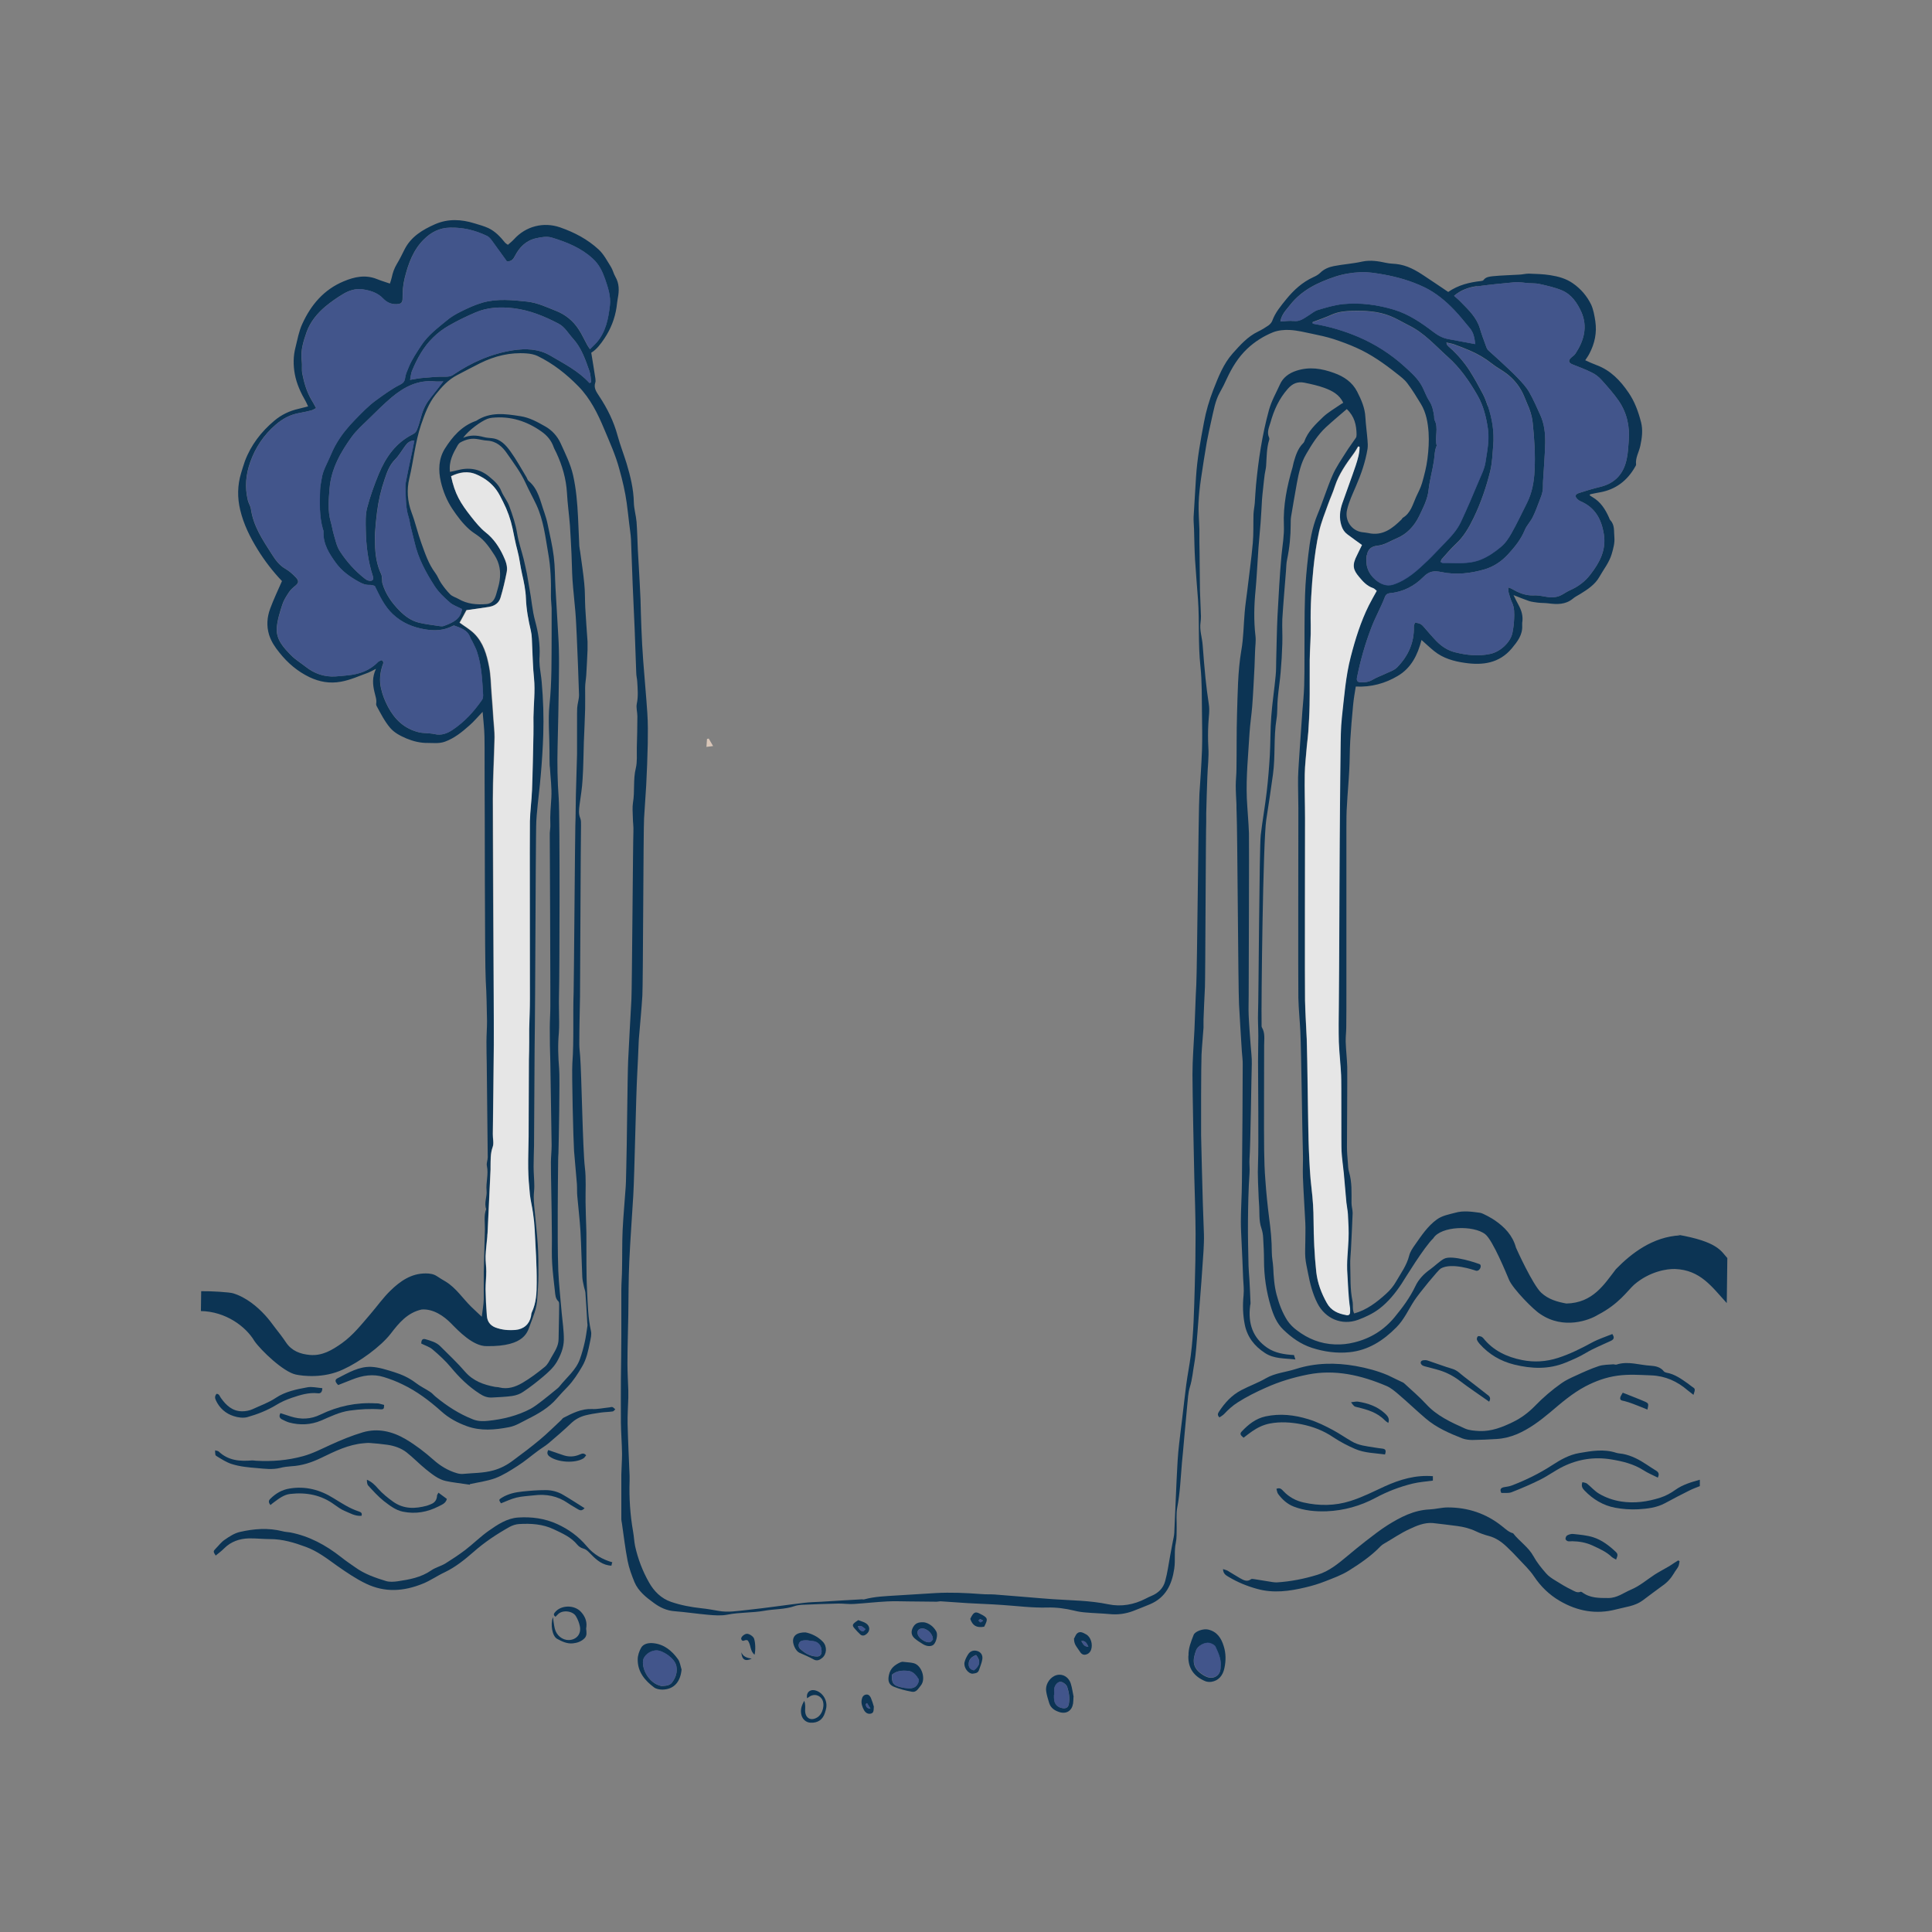 <?xml version="1.0" encoding="UTF-8"?>
<svg id="Layer_1" data-name="Layer 1" xmlns="http://www.w3.org/2000/svg" viewBox="0 0 136.06 136.06">
  <rect x="0" y="0" width="136.06" height="136.06" fill="#808080" stroke="none"/>
  <defs>
    <style>
      .cls-1 {
        fill: #0c3454;
      }

      .cls-2 {
        fill: #fff;
      }

      .cls-2, .cls-3 {
        opacity: .8;
      }

      .cls-3 {
        fill: #324a8d;
      }

      .cls-4 {
        fill: #d9c6b8;
      }
    </style>
  </defs>
  <path class="cls-1" d="m118.32,87c-1.92.1-3.42,1.25-4.52,2.38-.82,1.06-1.61,2.38-3.49,2.42-.65-.12-1.26-.29-1.77-.76-.6-.56-1.75-3.1-1.78-3.18-.23-.85-.79-1.44-1.49-1.92-.15-.11-.84-.51-1.04-.53-.59-.08-1.18-.17-1.76,0-.44.12-.89.19-1.28.47-.65.47-1.08,1.13-1.53,1.77-.17.24-.35.5-.42.78-.17.68-.58,1.23-.92,1.82-.18.32-.43.62-.7.86-.66.6-1.36,1.14-2.25,1.39-.15-.27-.06-.58-.12-.87-.18-.85-.13-1.72-.16-2.58-.01-.34.03-.68.05-1.03.04-.86.09-1.72.12-2.59,0-.23-.08-.47-.08-.71,0-.73.04-1.45-.17-2.17-.07-.22-.07-.47-.09-.71-.03-.35-.06-.71-.06-1.06,0-.55.03-5.1.02-5.64-.02-.59-.09-1.18-.11-1.78-.01-.34.04-.68.04-1.02.01-.83.01-1.66.01-2.49,0-.52,0-11.04,0-11.56,0-.53,0-1.07.04-1.6.04-.81.12-1.62.16-2.43.04-.7.03-1.4.07-2.09.05-.83.12-1.66.2-2.49.04-.45.12-.9.19-1.33,1.09.05,2.07-.22,2.96-.75.95-.56,1.4-1.48,1.67-2.53.32.28.6.55.9.79.62.5,1.37.71,2.14.82,1.27.19,2.44.03,3.32-1.02.39-.47.77-.95.73-1.61,0-.06,0-.12,0-.18.08-.46-.04-.87-.26-1.27-.12-.21-.22-.43-.35-.69.41.16.75.3,1.1.42.19.06.41.08.61.11.25.03.5.02.74.05.61.08,1.21.1,1.73-.33.15-.13.34-.22.52-.33.52-.32,1.05-.67,1.35-1.21.29-.52.68-.99.86-1.59.12-.41.23-.8.19-1.22-.04-.4.04-.83-.28-1.17-.05-.05-.07-.13-.1-.2-.26-.58-.59-1.1-1.16-1.43-.07-.04-.14-.09-.21-.14.04-.04.06-.07.09-.07.22-.05.44-.09.66-.13,1.1-.2,1.91-.82,2.46-1.79.03-.05.07-.11.07-.16-.06-.48.21-.89.3-1.33.12-.56.19-1.11.05-1.66-.19-.73-.44-1.44-.88-2.08-.58-.85-1.26-1.57-2.26-1.94-.27-.1-.53-.22-.79-.34.11-.17.21-.3.29-.46.38-.72.54-1.48.42-2.29-.06-.39-.13-.8-.29-1.16-.29-.6-.72-1.11-1.28-1.5-.48-.34-1.03-.49-1.6-.58-.5-.08-1-.09-1.51-.11-.22,0-.44.06-.66.07-.62.04-1.25.05-1.86.11-.23.03-.51.04-.68.28-.03.04-.1.05-.16.06-.82.09-1.61.28-2.32.77-.55-.37-1.09-.74-1.64-1.1-.62-.42-1.26-.79-2.03-.87-.24-.02-.48-.03-.71-.08-.55-.12-1.09-.21-1.67-.09-.66.15-1.35.19-2.01.32-.34.07-.68.2-.95.47-.13.13-.31.23-.49.31-.77.35-1.38.91-1.91,1.56-.38.47-.77.93-.98,1.51-.05.13-.16.25-.27.33-.23.16-.48.31-.73.43-.73.35-1.25.94-1.78,1.53-.67.75-1.02,1.68-1.38,2.59-.28.73-.51,1.5-.65,2.27-.24,1.28-.48,2.56-.56,3.87-.05.93-.12,1.86-.17,2.8-.01.28.02.56.03.84.02.71.03,1.43.07,2.14.06.95.14,1.89.21,2.84.11,1.56,0,3.12.17,4.69.12,1.1.09,2.22.11,3.33.01.86.03,1.72,0,2.59-.04,1.02-.11,2.05-.18,3.07-.07,1.14-.16,12.28-.22,13.43-.06,1.05-.08,2.11-.13,3.16-.05,1.06-.14,2.11-.14,3.17,0,1.08.1,6.17.13,7.25.04,1.33.08,2.65.09,3.98,0,1.25-.02,2.5-.06,3.75-.05,1.6-.07,3.21-.28,4.81-.09.69-.23,1.38-.32,2.07-.1.75-.18,1.51-.27,2.26-.1.83-.21,1.65-.29,2.48-.06.67-.08,1.34-.12,2.01-.06,1.22-.1,2.44-.16,3.66-.01.22-.07.43-.11.65-.06.32-.12.64-.18.96-.11.6-.19,1.21-.35,1.79-.13.5-.48.85-.97,1.05-.14.06-.27.12-.4.19-.83.43-1.73.59-2.64.4-1.29-.27-2.6-.27-3.91-.36-.62-.04-1.24-.1-1.87-.15-.74-.06-1.48-.12-2.23-.18-.31-.02-.63,0-.94-.03-1.07-.08-2.14-.13-3.21-.07-.92.06-1.84.11-2.76.17-.76.05-1.52.07-2.25.27-.06.02-.12,0-.18,0-.95.05-1.9.11-2.85.17-.42.02-.83.03-1.25.08-1.33.16-2.65.36-3.98.5-.68.07-1.36.19-2.04.06-.39-.07-.79-.14-1.18-.18-.73-.08-1.44-.21-2.14-.45-.7-.24-1.2-.75-1.54-1.35-.46-.8-.79-1.67-.99-2.57-.07-.33-.08-.68-.14-1.01-.21-1.19-.29-2.39-.25-3.59,0-.12,0-.24,0-.36-.05-1.22-.11-2.44-.14-3.66-.01-.61.03-1.21.05-1.82,0-.18,0-.36,0-.54-.02-.62-.06-1.25-.06-1.87,0-1.14.04-2.29.06-3.43.02-1.26.01-2.53.07-3.79.07-1.54.19-3.09.28-4.63.09-1.53.19-7.06.28-8.59.04-.73.07-1.46.1-2.19,0-.15.02-.3.03-.45.08-.95.17-1.89.23-2.84.05-.83.07-11.66.12-12.49.04-.77.11-1.54.15-2.32.05-.98.09-1.96.11-2.94.01-.71.02-1.43-.03-2.14-.08-1.23-.2-2.46-.29-3.69-.06-.78-.1-1.57-.13-2.35-.03-.65-.04-1.31-.06-1.96-.03-.77-.08-1.55-.12-2.32-.02-.4-.05-.8-.07-1.2-.03-.65-.04-1.31-.09-1.96-.04-.46-.18-.91-.19-1.36-.02-.95-.24-1.85-.51-2.75-.2-.65-.45-1.29-.63-1.94-.27-1.02-.73-1.94-1.3-2.8-.2-.31-.41-.58-.27-.98.03-.08,0-.18,0-.27-.09-.6-.19-1.2-.29-1.81.38-.23.67-.62.93-1.01.44-.66.73-1.39.85-2.18.03-.22.05-.44.09-.65.1-.52.11-1.03-.17-1.51-.13-.22-.18-.48-.31-.69-.27-.43-.51-.9-.87-1.23-.78-.72-1.71-1.21-2.72-1.56-1.17-.4-2.41-.08-3.24.84-.13.14-.28.26-.43.39-.07-.05-.14-.09-.19-.14-.34-.42-.7-.81-1.19-1.04-.31-.14-.64-.23-.97-.33-.93-.29-1.86-.34-2.78.06-.88.39-1.69.87-2.15,1.78-.17.34-.34.69-.54,1.02-.18.3-.29.61-.36.95-.03.15-.09.3-.13.43-.34-.12-.63-.2-.92-.32-.8-.32-1.57-.16-2.33.16-1.4.58-2.31,1.66-2.92,3-.24.52-.34,1.1-.48,1.66-.16.61-.16,1.24-.05,1.86.13.71.43,1.35.79,1.97.05.09.08.18.15.32-.24.06-.46.12-.67.17-.63.14-1.2.41-1.7.83-.93.78-1.65,1.71-2.08,2.85-.1.28-.18.56-.27.85-.26.86-.27,1.74-.06,2.6.24,1.01.7,1.93,1.24,2.8.49.79,1.06,1.53,1.7,2.2-.29.66-.59,1.29-.83,1.94-.22.59-.27,1.22-.08,1.84.15.48.42.88.73,1.26.58.73,1.27,1.32,2.12,1.73.7.33,1.42.46,2.2.32.68-.12,1.3-.41,1.94-.64.15-.06.29-.14.54-.27-.28.6-.23,1.11-.11,1.62.06.28.18.56.12.86,0,.04.01.09.03.13.29.53.56,1.08.96,1.55.31.36.72.56,1.13.74.48.2.99.33,1.51.32.4,0,.8.06,1.22-.09.68-.25,1.21-.69,1.73-1.15.31-.27.57-.59.92-.95.05.63.12,1.18.13,1.74.02,1.07,0,2.15.01,3.22.02,1.32,0,12.65.08,13.97.06.95.07,1.9.09,2.86,0,.49-.04.98-.04,1.46,0,.51.01,1.01.02,1.52.02.87.05,5.73.07,6.6,0,.2-.1.41-.06.6.13.59-.08,1.17-.02,1.76.04.41-.19.85-.03,1.29-.18.47-.08.96-.09,1.44-.02,1-.06,1.99-.08,2.99-.01.64.01,1.28,0,1.92-.01.37-.08.74-.14,1.23-.3-.29-.53-.49-.75-.71-.6-.59-1.06-1.32-1.8-1.77-.2-.12-.41-.24-.6-.37-.25-.17-.53-.2-.81-.2-1.01,0-1.78.54-2.46,1.2-.52.5-.94,1.1-1.42,1.66-.63.73-1.22,1.49-2.02,2.06-.68.48-1.38.9-2.25.82-.67-.06-1.27-.28-1.67-.87-.24-.36-.5-.7-.77-1.04-.23-.31-.46-.62-.72-.9-.53-.58-1.32-1.25-2.24-1.53-.25-.08-1.55-.16-2.25-.15l-.02,1.4c1.74.03,3.16,1.08,3.77,2.11.45.65,2.03,2.17,2.91,2.36.46.1,1.97.3,3.36-.37,1.1-.5,2.62-1.59,3.33-2.51.56-.73,1.17-1.48,2.18-1.7.82-.06,1.57.47,2.06.97.52.53,1.55,1.62,2.51,1.61,2.78.04,2.89-1.07,3.08-1.54.21-.56.44-1.11.48-1.71.04-.59.09-1.19.09-1.78,0-.73,0-1.46-.05-2.18-.06-.86-.16-1.72-.24-2.58-.02-.24-.04-.47-.04-.71,0-.25.04-.5.04-.75,0-.46-.05-.92-.05-1.38,0-.49.02-.98.03-1.47.02-1.52.03-7.04.06-8.56.02-1.04.06-12.08.08-13.12.01-.54,0-1.07.05-1.61.08-.96.21-1.92.29-2.88.08-.93.14-1.87.17-2.8.04-1.24,0-2.47-.11-3.7-.03-.37-.1-.74-.14-1.11-.02-.23-.03-.47-.01-.71.04-.84-.09-1.67-.31-2.47-.21-.76-.25-1.52-.4-2.28-.07-.35-.11-.7-.18-1.05-.07-.35-.15-.69-.23-1.04-.15-.6-.36-1.2-.46-1.81-.11-.66-.32-1.29-.55-1.91-.13-.37-.41-.69-.56-1.06-.17-.44-.49-.72-.84-1.01-.69-.58-1.46-.69-2.31-.45-.15.04-.31.07-.47.1-.09-.74.22-1.31.55-1.88.04-.07.11-.15.18-.19.35-.19.71-.3,1.11-.25.27.03.53.11.79.12.65.04,1.08.44,1.4.92.46.66.95,1.31,1.29,2.05.24.53.52,1.03.77,1.56.5,1.08.63,2.26.83,3.41.18,1,.21,2.01.19,3.02,0,.28.04.56.05.85,0,.65,0,1.3,0,1.95-.01,1.61.02,3.23-.15,4.84-.11,1.07,0,2.16,0,3.24,0,.32,0,.65.01.97,0,.07.01.15.02.22.04.71.14,1.42.1,2.12-.04.63-.1,1.26-.07,1.9.01.19-.03.38-.04.58,0,.13,0,.26,0,.39.01.16.04,10.32.04,10.49,0,.44,0,.89,0,1.33,0,.5-.04,1-.04,1.51,0,.82.01,1.64.04,2.46.02.61.07,5.22.09,5.83,0,.4-.05.8-.05,1.2,0,1.15.04,2.29.05,3.44,0,.64.02,1.28.02,1.92,0,.59-.02,1.19.02,1.78.04.64.12,1.27.19,1.91.03.26.03.53.25.73.05.05.05.17.05.25,0,.8-.03,1.6-.04,2.4,0,.51-.29.9-.52,1.31-.13.23-.25.49-.45.65-.5.41-1.03.81-1.58,1.13-.48.28-1.03.47-1.62.32-.1-.03-.21-.02-.31-.04-.8-.15-1.53-.41-2.1-1.06-.54-.63-1.15-1.2-1.74-1.79-.28-.29-.67-.39-1.03-.5-.23-.07-.32.04-.32.3.28.14.58.23.79.41.46.39.92.81,1.3,1.27.59.71,1.24,1.35,2.02,1.85.27.18.55.29.88.27.47-.03.95-.04,1.42-.11.27-.04.56-.14.78-.3.48-.32.94-.68,1.38-1.05.36-.31.72-.62.97-1.04.28-.48.49-1,.5-1.55.01-.63-.09-1.27-.15-1.91-.08-.99-.2-1.98-.24-2.97-.05-1.4-.04-2.8-.04-4.2,0-1.2.02-2.41.03-3.61,0-.15.01-.3.02-.45.02-.65.11-5.31.05-5.96-.07-.85-.1-1.69-.02-2.54.02-.25.02-.51.02-.76,0-.64-.03-1.28-.01-1.92.04-1.27.07-12.55-.02-13.82-.09-1.21-.11-2.43-.08-3.64.04-1.55.07-3.1.09-4.64.01-.74.02-1.49,0-2.23-.01-.59-.06-1.18-.09-1.78-.05-.86-.1-1.72-.15-2.58-.04-.72-.03-1.45-.12-2.17-.09-.75-.27-1.48-.42-2.22-.06-.31-.15-.61-.25-.9-.28-.77-.41-1.62-1.09-2.19-.08-.06-.11-.18-.16-.27-.37-.61-.71-1.24-1.13-1.82-.32-.44-.69-.87-1.31-.93-.19-.02-.39-.03-.57-.08-.48-.13-.95-.16-1.45.05.41-.56,1.25-1.15,1.7-1.33.11-.04.23-.07.35-.08,1.29-.13,2.44.24,3.48.98.38.27.68.62.84,1.08.05.14.13.27.19.4.42.9.69,1.83.75,2.82.04.77.15,1.53.21,2.3.05.67.07,1.34.11,2.01.03.61.03,1.21.07,1.82.05.74.14,1.48.2,2.22.05.58.07,1.16.1,1.74.06,1.38.12,2.77.16,4.15,0,.31-.11.61-.13.92-.02.53,0,1.06-.01,1.6,0,.55,0,1.1,0,1.65-.02.95-.06,1.9-.08,2.85-.02.72-.01,1.44-.04,2.17-.02.58-.1,11.15-.12,11.73-.06,1.68.03,3.36-.09,5.03-.05.72.07,5.45.12,6.17.06.77.14,1.54.2,2.31.02.3,0,.6.03.89.07.81.17,1.61.22,2.42.06,1.09.08,2.17.13,3.26.01.23.08.46.12.69.03.14.09.28.1.42.05.69.09,1.39.13,2.08,0,.09.03.18.01.26-.06.38-.1.76-.19,1.14-.09.4-.2.8-.34,1.19-.28.78-.94,1.29-1.43,1.91-.07.09-.17.17-.26.24-.32.26-.64.53-.97.78-.26.2-.52.4-.8.56-.93.49-1.94.74-2.99.85-.37.04-.74.04-1.1-.11-.96-.38-1.81-.93-2.6-1.58-.14-.11-.25-.26-.4-.35-.33-.22-.7-.39-1.02-.64-.46-.35-.97-.58-1.51-.75-.52-.16-1.06-.34-1.6-.37-.88-.04-1.63.42-2.38.8-.21.1-.19.26.04.48.33-.13.66-.26.99-.39.73-.29,1.47-.41,2.23-.17.45.14.9.31,1.32.52,1.01.48,1.9,1.16,2.73,1.9.53.48,1.14.8,1.8,1.04.97.35,1.96.26,2.95.07.48-.09.88-.35,1.3-.56.78-.39,1.52-.81,2.09-1.48.24-.28.5-.55.76-.82.4-.42.71-.91,1-1.4.32-.53.44-1.14.56-1.73.05-.26.13-.54.07-.79-.21-.92-.22-1.86-.27-2.79-.07-1.26-.04-2.53-.05-3.79,0-.22,0-.44-.01-.66-.02-.61-.04-1.22-.05-1.83-.01-.82.05-1.65-.05-2.46-.15-1.27-.23-6.55-.33-7.82-.02-.28-.06-.56-.06-.84,0-1.12.03-2.23.05-3.35.01-.68.05-11.36.07-12.04,0-.17.01-.37-.05-.52-.14-.32-.09-.64-.05-.97.08-.59.18-1.18.21-1.77.06-.87.06-1.75.09-2.63.03-.77.07-1.55.09-2.32.01-.5,0-1.01,0-1.51,0-.3.06-.59.08-.89.04-.59.06-1.18.09-1.77,0-.19,0-.39,0-.58-.05-.8-.12-1.6-.16-2.4-.03-.56-.01-1.13-.07-1.69-.07-.75-.19-1.5-.29-2.25-.02-.13-.05-.26-.06-.4-.03-.68-.06-1.36-.09-2.04-.05-.99-.13-1.98-.35-2.95-.18-.79-.54-1.5-.87-2.23-.23-.51-.61-.93-1.09-1.2-.55-.31-1.09-.62-1.75-.72-1.08-.17-2.12-.32-3.1.32-.02.02-.06.02-.08.03-.97.36-1.61,1.1-2.14,1.94-.44.71-.47,1.52-.28,2.33.16.68.42,1.32.81,1.91.35.52.72,1.02,1.19,1.44.18.16.38.29.57.42.53.36.87.88,1.21,1.4.36.56.45,1.15.36,1.78-.04.3-.14.59-.22.89-.1.37-.25.73-.7.77-.69.06-1.37,0-1.98-.36-.19-.11-.43-.17-.58-.32-.24-.24-.45-.51-.64-.79-.16-.23-.25-.51-.42-.73-.47-.63-.71-1.36-.97-2.08-.26-.71-.42-1.45-.69-2.16-.3-.8-.35-1.62-.16-2.41.3-1.26.41-2.55.83-3.79.26-.75.52-1.48,1.02-2.11.43-.54.89-1.05,1.51-1.37.54-.28,1.08-.57,1.62-.84,1.03-.51,2.12-.78,3.28-.69.26.02.54.07.77.18,1.09.53,2.03,1.27,2.88,2.14.84.86,1.36,1.92,1.81,3,.39.93.81,1.85,1.07,2.83.22.79.41,1.58.52,2.39.07.47.11.94.17,1.41.04.38.11.76.13,1.15.05,1.07.07,2.14.12,3.2.04,1.05.1,2.1.14,3.15.04,1.01.07,2.02.11,3.04,0,.21.06.41.07.62.03.52.08,1.03-.03,1.56-.06.28.04.59.04.88,0,.74-.02,1.49-.04,2.23-.01.48.04.97-.07,1.43-.2.8-.06,1.62-.2,2.43-.05.33-.02.68-.01,1.02,0,.34.06.68.04,1.02-.03.61-.1,11.21-.14,11.82-.08,1.44-.16,2.87-.23,4.31-.05,1.16-.09,6.31-.13,7.47-.02.46-.01.92-.04,1.38-.07,1.04-.17,2.07-.22,3.11-.04.89-.02,1.78-.04,2.67,0,.51-.05,1.01-.05,1.52,0,1.07,0,2.15,0,3.22,0,1.01-.02,2.03-.03,3.04,0,1.03-.01,2.05,0,3.08.01.73.07,1.46.08,2.19,0,.49-.04.98-.05,1.47,0,1.05,0,2.11,0,3.16,0,.09.03.18.04.26.13.88.23,1.77.4,2.64.1.52.29,1.03.49,1.52.27.63.81,1.06,1.35,1.45.43.32.91.55,1.47.59.78.06,1.56.18,2.35.25.46.04.94.08,1.38-.01.86-.17,1.73-.12,2.58-.27.71-.13,1.45-.09,2.14-.33.15-.05.32-.08.48-.09.87-.04,1.75-.07,2.62-.09.36,0,.71.05,1.07.03.79-.05,1.57-.14,2.36-.18.52-.03,1.04,0,1.56,0,.64,0,1.28.02,1.92.02.09,0,.18-.03.26-.03.64.04,1.28.09,1.91.13.82.05,1.64.07,2.45.13,1.05.07,2.1.21,3.17.18.64-.02,1.28.07,1.9.22.27.07.55.11.83.13.54.05,1.09.06,1.64.11.57.06,1.12-.01,1.66-.21.4-.15.8-.32,1.2-.48,1.11-.47,1.55-1.4,1.71-2.51.09-.6-.02-1.22.11-1.82.07-.33.05-.68.06-1.02.01-.49-.05-.99.04-1.46.2-1.04.24-2.09.33-3.14.06-.62.12-1.24.17-1.86.07-.72.13-1.45.2-2.17.05-.44.06-.9.19-1.32.17-.54.21-1.1.31-1.65.13-.74.16-1.5.23-2.26.02-.22.03-.44.05-.66.07-.95.15-1.89.22-2.84.05-.72.1-1.44.15-2.17.02-.39.04-.77.03-1.16-.02-.76-.06-1.51-.08-2.27-.04-1.56-.09-3.13-.12-4.69-.01-.57,0-5.13.03-5.7.03-.64.1-1.27.14-1.91.01-.19-.01-.38,0-.57.03-.76.06-1.52.1-2.28.03-.55.06-11.09.09-11.64,0-.19,0-.39,0-.58.02-.86.05-1.73.08-2.59.02-.7.12-1.4.07-2.09-.03-.55-.03-1.09,0-1.64.02-.47.11-.94.03-1.41-.09-.6-.17-1.2-.23-1.8-.08-.78-.14-1.56-.2-2.35-.04-.53-.23-1.04-.15-1.58.02-.14.03-.29.03-.44-.02-.6-.05-1.21-.07-1.81-.01-.61-.01-1.21-.02-1.82,0-.53-.01-1.06-.02-1.59,0-.3,0-.61,0-.91-.02-.62-.07-1.24-.05-1.86.02-.58.09-1.17.17-1.74.12-.85.26-1.69.4-2.53.1-.54.22-1.07.34-1.61.15-.64.25-1.3.58-1.89.18-.32.35-.65.5-.99.36-.77.79-1.48,1.42-2.08.54-.51,1.16-.9,1.83-1.17.36-.14.79-.18,1.18-.16.53.03,1.06.16,1.58.27.49.1.99.21,1.47.36.55.18,1.1.38,1.63.62,1.04.46,1.97,1.12,2.85,1.82.27.21.55.42.75.69.35.46.65.96.95,1.45.37.61.49,1.31.54,2,.04.62,0,1.25-.08,1.87-.07.57-.22,1.14-.38,1.7-.1.34-.27.66-.42.98-.24.54-.38,1.14-.94,1.47-.03.02-.05.07-.08.11-.65.64-1.34,1.19-2.35.96-.14-.03-.29-.04-.44-.06-.74-.11-1.23-.83-1.05-1.58.13-.57.39-1.11.62-1.65.37-.85.67-1.72.82-2.63.03-.2.02-.41,0-.61-.04-.54-.12-1.08-.15-1.62-.03-.66-.29-1.24-.58-1.81-.34-.66-.92-1.06-1.62-1.31-.88-.32-1.74-.46-2.66-.16-.53.17-.95.49-1.16.97-.27.6-.6,1.16-.78,1.83-.47,1.72-.73,3.46-.9,5.22-.04.43-.06.86-.09,1.29-.02.26-.08.53-.09.79-.02.68.01,1.37-.05,2.04-.1,1.12-.26,2.24-.39,3.36-.06.5-.14,1-.18,1.5-.08.9-.08,1.82-.24,2.71-.25,1.48-.25,2.96-.3,4.45-.04,1.3-.02,2.6-.04,3.89,0,.39-.05.77-.05,1.16,0,.45.03.89.05,1.34,0,.18,0,.36.01.54.06,1.17.11,12.35.17,13.52.06,1.11.13,2.23.2,3.34.02.31.07.62.06.93,0,1.19-.03,6.38-.05,7.58,0,.46-.01.92-.02,1.38-.02.7-.06,1.4-.06,2.1,0,.48.03.95.05,1.43.04.85.08,1.7.11,2.54.02.4.07.8.03,1.2-.07.69-.05,1.37.08,2.04.17.88.67,1.53,1.42,2.02.65.43,1.38.37,2.15.46-.04-.14-.07-.23-.1-.31-.68-.04-1.34-.14-1.89-.52-1.02-.7-1.35-1.72-1.2-2.93,0-.07.04-.15.03-.22-.02-.56-.05-1.12-.08-1.68-.02-.31-.05-.62-.06-.94-.02-1.03-.05-2.06-.04-3.08.01-1.14.03-2.29.11-3.43.03-.36-.03-.7,0-1.05.07-.89.13-5.78.16-6.67.01-.43-.05-.86-.08-1.29-.05-.7-.11-1.41-.14-2.11-.02-.46,0-.91,0-1.37,0-.48.04-10.97.02-11.45-.03-.82-.11-1.65-.15-2.47-.06-1.53.1-3.06.19-4.59.04-.64.14-1.27.19-1.9.07-.92.11-1.83.16-2.75.02-.37.02-.74.04-1.11.01-.36.07-.72.03-1.07-.13-1.1-.1-2.2.01-3.3.03-.35.06-.71.08-1.06.04-.62.08-1.24.12-1.86.04-.59.11-1.18.15-1.77.04-.55.07-1.1.1-1.64.02-.27.05-.53.08-.8.03-.32.07-.65.11-.97.03-.21.09-.41.1-.61.04-.6.03-1.21.21-1.8.02-.05.02-.12,0-.17-.18-.38,0-.74.1-1.08.24-.86.6-1.66,1.21-2.35.34-.39.7-.53,1.17-.44.48.1.96.2,1.42.37.54.2,1.06.47,1.32,1.05-.09.05-.18.1-.26.16-.39.27-.81.51-1.15.83-.53.51-1.08,1.02-1.34,1.75-.01.04-.05.08-.08.11-.37.37-.52.86-.66,1.34-.03.11-.05.23-.08.35-.39,1.33-.67,2.68-.61,4.08.03.72-.1,1.42-.17,2.13-.13,1.42-.2,2.85-.28,4.27-.05,1.03-.06,2.06-.09,3.08-.01.37,0,.75-.04,1.12-.09.96-.24,1.92-.31,2.88-.07.91-.05,1.82-.1,2.72-.05.86-.12,1.72-.22,2.58-.12,1.02-.3,2.03-.42,3.04-.1.83-.15,11.66-.19,12.49-.02.55.02,1.1.02,1.66,0,.59-.02,1.19-.02,1.78,0,1.04.05,6.07,0,7.11-.02.48-.02.94,0,1.42.03.5.03,1.01.07,1.51.05.58-.03,1.16.17,1.73.07.21.11.43.12.65.03.53.06,1.06.06,1.59,0,1.11.16,2.2.48,3.26.18.6.42,1.19.88,1.63.58.56,1.22,1.02,2.01,1.28.87.28,1.75.4,2.64.31,1.32-.13,2.38-.81,3.31-1.75.55-.55.85-1.25,1.26-1.88.36-.55,1.7-2.17,1.86-2.26.77-.46,2.38.12,2.43.13.3.14.51-.33.32-.44-.09-.04-1.93-.69-2.51-.38-.29.15-.7.55-.97.74-.44.31-.82.7-1.05,1.19-.38.8-.9,1.5-1.46,2.18-.75.91-1.7,1.5-2.85,1.78-.44.11-.89.16-1.36.14-1.01-.04-1.88-.39-2.67-.99-.26-.19-.5-.43-.68-.7-.35-.55-.58-1.16-.75-1.8-.17-.64-.21-1.28-.24-1.93-.02-.36-.1-.71-.1-1.06,0-.82-.08-1.63-.19-2.44-.11-.87-.2-1.74-.26-2.61-.06-.71-.08-1.43-.09-2.14-.02-1.13,0-6.26,0-7.39,0-.43.08-.87-.16-1.27-.03-.06-.02-.15-.02-.22-.03-1.48.1-12.94.33-14.4.17-1.06.32-2.12.47-3.18.18-1.3.04-2.62.25-3.91.08-.48.04-.97.09-1.46.05-.6.15-1.2.2-1.81.06-.68.1-1.35.12-2.03.02-.57-.02-1.15,0-1.73.07-1.14.17-2.28.26-3.42.02-.27.02-.54.08-.8.17-.82.25-1.64.25-2.48,0-.18,0-.36.03-.54.13-.79.27-1.58.41-2.37.13-.7.29-1.41.65-2.02.39-.67.81-1.35,1.39-1.89.48-.44.98-.86,1.47-1.28.55.52.68,1.13.69,1.79,0,.09-.01.19-.06.25-.22.33-.47.65-.68.99-.34.54-.71,1.07-.96,1.65-.39.89-.67,1.84-1.05,2.74-.38.92-.54,1.88-.65,2.85-.11.94-.2,1.89-.23,2.84-.05,1.49-.03,2.98-.04,4.47,0,.64,0,1.27-.02,1.91-.02.61-.08,1.22-.13,1.82-.06.86-.12,1.72-.18,2.58-.04.68-.1,1.37-.12,2.05-.01.73.02,1.46.02,2.19,0,1.11-.02,12.23,0,13.34.02.79.1,1.57.14,2.36.07,1.52.13,7.04.18,8.55.02.57-.02,1.13,0,1.7.04,1.08.12,2.16.17,3.24.02.43,0,.86,0,1.29,0,.38-.03.76,0,1.14.03.37.12.73.19,1.1.14.73.32,1.45.66,2.12.55,1.08,1.71,1.59,2.86,1.17.52-.19,1.05-.44,1.5-.78.63-.48,1.14-1.11,1.58-1.78.24-.37,1.57-2.56,2.22-3.18.53-.87,2.83-.94,3.66-.29.54.43,1.5,2.8,1.68,3.22.28.64,1.73,2.12,2.21,2.41,1.64,1.11,3.45.42,4.04.05,1.49-.77,2.07-1.68,2.55-2.12,1.11-.96,2.36-1.13,2.89-1.11,1.78.07,2.58,1.24,3.64,2.4l.04-3.17c-.44-.48-.65-1.15-3.51-1.65ZM33.95,49.28c-.58.84-1.26,1.58-2.11,2.14-.35.23-.76.39-1.23.28-.39-.09-.81-.04-1.19-.15-.97-.26-1.63-.89-2.1-1.78-.22-.42-.39-.84-.49-1.31-.12-.54-.07-1.06.1-1.58.04-.12.14-.24-.04-.39-.08.04-.21.06-.28.14-.58.6-1.31.85-2.12.93-.3.03-.59.06-.89.08-.77.04-1.46-.2-2.07-.68-.34-.27-.71-.49-1.01-.79-.53-.54-1.09-1.12-1.03-1.95.04-.55.22-1.11.39-1.64.1-.31.28-.59.46-.86.11-.17.26-.31.42-.44.27-.21.32-.36.07-.62-.21-.22-.45-.44-.71-.59-.45-.25-.74-.66-.99-1.06-.63-.98-1.29-1.96-1.46-3.16-.03-.22-.17-.41-.22-.63-.22-.91-.14-1.8.17-2.67.36-1.03.95-1.91,1.78-2.63.5-.43,1.04-.73,1.7-.84.28-.05.56-.11.83-.18.11-.03.2-.1.33-.16-.14-.26-.24-.44-.35-.62-.32-.56-.5-1.18-.62-1.8-.06-.29,0-.6-.04-.89-.1-.72.11-1.38.34-2.04.26-.73.75-1.32,1.33-1.81.4-.33.83-.63,1.27-.89.4-.24.87-.38,1.32-.32.54.08,1.08.23,1.48.66.25.26.55.4.92.39.33-.01.44-.09.44-.42,0-.48.03-.95.15-1.42.25-1.01.6-1.98,1.35-2.72.5-.5,1.09-.82,1.86-.83.92-.02,1.76.19,2.58.58.15.07.27.22.37.36.3.41.59.82.89,1.23.06.08.12.17.15.21.34,0,.45-.17.56-.38.32-.62.78-1.09,1.49-1.25.37-.08.76-.16,1.14-.04,1.04.32,2.04.72,2.86,1.48.44.4.67.89.86,1.43.21.61.41,1.2.34,1.86-.11.93-.28,1.83-.9,2.57-.14.17-.31.31-.5.51-.09-.13-.16-.22-.21-.32-.2-.36-.37-.75-.6-1.09-.39-.6-.93-1.03-1.59-1.29-.66-.26-1.3-.57-2.03-.65-1.04-.11-2.08-.22-3.1.06-.54.15-1.06.39-1.56.64-.37.18-.74.4-1.05.67-.63.52-1.28,1.01-1.74,1.71-.33.5-.66.99-.89,1.54-.1.25-.22.5-.25.75-.03.25-.14.37-.34.47-.6.3-1.14.7-1.68,1.09-.56.4-1.03.9-1.51,1.39-.48.49-.92,1.02-1.27,1.61-.21.34-.37.71-.53,1.08-.2.46-.46.9-.54,1.41-.04.28-.11.55-.12.83-.03.92-.06,1.85.19,2.75.02.07.06.14.05.22-.03.84.38,1.5.85,2.15.43.6.99,1,1.62,1.35.25.14.5.25.8.23.13,0,.26.05.34.07.36.74.69,1.44,1.26,1.98.65.62,1.44.95,2.33,1.09.66.1,1.27.07,1.86-.23.05-.03.12-.06.17-.04.44.17.91.3,1.1.82.04.11.11.21.16.31.12.25.26.5.34.77.31.97.35,1.98.41,2.98,0,.11-.01.25-.07.34Zm.49-6.55c.38-.06.69-.27.8-.64.18-.59.32-1.2.44-1.81.08-.41-.08-.8-.25-1.16-.29-.62-.68-1.2-1.23-1.63-.4-.32-.71-.71-1.02-1.1-.77-.98-1.15-1.6-1.42-2.86.59-.28,1.18-.4,1.82-.11.54.24,1.01.58,1.36,1.06.2.27.34.58.49.87.3.59.52,1.21.66,1.86.11.51.2,1.03.34,1.54.15.55.2,1.11.33,1.67.13.56.25,1.14.27,1.71.03.78.17,1.53.35,2.29.08.34.07.71.09,1.07.04.76.05,1.52.13,2.27.09.92-.03,1.84-.04,2.76,0,.4.01.8,0,1.2-.03,1.31-.05,2.62-.1,3.92-.03.73-.13,1.45-.15,2.18-.02.83.01,11.66,0,12.5,0,.71-.03,1.43-.05,2.14,0,.31,0,.61,0,.92,0,.42-.01.83-.02,1.25,0,.46-.02,4.92-.02,5.38-.01.76-.04,1.52-.03,2.28.01.61.06,1.22.12,1.83.05.43.16.86.22,1.3.06.4.1.8.12,1.2.06,1.23.15,2.47.14,3.7,0,.7-.03,1.43-.35,2.1-.04.08-.03.17-.05.26-.11.56-.51.92-1.1.97-.49.04-.96,0-1.43-.18-.38-.16-.55-.44-.58-.82-.05-.62-.08-1.24-.09-1.87,0-.42.05-.83.05-1.25,0-.36-.06-.71-.05-1.07.02-.46.08-.92.12-1.37,0-.09.01-.18.02-.27.07-1.49.14-2.97.21-4.46,0-.06,0-.12,0-.18.01-.47-.02-.94.15-1.41.1-.27,0-.61.01-.92.02-.76.06-5.53.07-6.29.01-1.16.01-2.32,0-3.48-.02-1.28-.09-12.56-.08-13.84,0-1.44.09-2.88.12-4.32,0-.43-.05-.85-.08-1.28-.04-.6-.08-1.21-.13-1.81-.05-.62-.05-1.25-.17-1.86-.16-.86-.41-1.72-1.06-2.36-.3-.29-.68-.51-1.02-.76.17-.3.33-.6.48-.88.53-.08,1.06-.14,1.59-.23Zm-5.39-11.05c-.13.64-.28,1.27-.4,1.91-.05.26-.12.53-.1.79.03.68.01,1.37.22,2.03.07.21.09.43.14.65.09.37.19.75.28,1.12.25,1.13.8,2.14,1.42,3.1.28.43.67.8,1.06,1.14.23.21.56.31.86.47-.07.71-.66.97-1.27,1.19-.15.06-.35,0-.53-.02-.41-.06-.82-.11-1.23-.21-.54-.13-.97-.45-1.35-.83-.55-.55-1-1.18-1.22-1.94-.03-.1-.01-.22-.03-.33-.01-.1-.01-.21-.05-.3-.33-.69-.43-1.42-.44-2.17,0-.25-.02-.5,0-.75.03-.49.08-.97.14-1.46.1-.8.28-1.58.54-2.33.16-.48.33-.97.71-1.36.29-.29.5-.66.75-1,.15-.2.32-.35.63-.36-.05.24-.09.45-.13.66Zm1.22-3.59c-.36.44-.54.95-.68,1.49-.07.26-.15.51-.26.76-.05.11-.17.2-.29.26-1.18.6-1.88,1.61-2.37,2.79-.32.78-.61,1.58-.82,2.39-.12.48-.1,1-.09,1.51.02,1.12.15,2.22.5,3.29.08.25-.04.37-.3.31-.1-.02-.19-.08-.27-.14-.7-.55-1.28-1.2-1.76-1.94-.22-.34-.3-.76-.42-1.16-.09-.3-.13-.61-.22-.91-.22-.78-.14-1.56-.08-2.35.12-1.39.78-2.55,1.57-3.64.34-.46.78-.85,1.2-1.26.53-.52,1.06-1.05,1.63-1.53.87-.72,1.83-1.22,3.02-1.1.17.02.34,0,.59,0-.35.45-.64.84-.95,1.22Zm11.24-1.12c-.78-.85-1.79-1.36-2.76-1.93-.82-.48-1.73-.51-2.63-.37-1.54.24-2.93.86-4.21,1.73-.18.12-.36.13-.58.13-.53-.02-1.07.05-1.6.09-.26.02-.52.08-.85.13.05-.23.06-.44.13-.62.36-.87.81-1.7,1.49-2.36.33-.33.72-.62,1.13-.85.59-.34,1.21-.64,1.84-.91.87-.38,1.79-.41,2.72-.3,1.12.14,2.15.56,3.14,1.08.45.23.69.69,1.02,1.05.61.67.88,1.5,1.17,2.32.08.24.08.51.11.77-.04.01-.07.03-.11.04Zm62.48-6.8c.88-.12,1.77-.21,2.66-.29.32-.03.65.03.98.06.26.02.54,0,.79.06.53.12,1.08.24,1.58.45.68.29,1.08.89,1.37,1.53.45,1.03.18,2.01-.41,2.91-.07.11-.18.19-.28.27-.26.22-.23.39.08.51.45.18.92.35,1.35.57.25.12.48.3.67.51.43.48.86.96,1.22,1.48.58.85.79,1.82.7,2.85-.03.4-.05.8-.13,1.19-.2,1.06-.8,1.76-1.88,2.02-.5.12-1,.27-1.49.43-.28.09-.31.24-.11.43.06.06.14.12.22.15,1.02.44,1.47,1.25,1.64,2.32.18,1.12-.3,2-.94,2.83-.38.5-.86.86-1.45,1.12-.34.15-.62.42-1,.47-.15.02-.29.04-.44.02-.37-.04-.74-.15-1.1-.13-.6.03-1.1-.2-1.59-.48-.05-.03-.1-.04-.22-.08.02.16.01.27.04.38.07.23.13.46.23.67.18.38.17.78.15,1.18-.01.31-.05.62-.11.93-.12.7-.88,1.38-1.57,1.52-.84.18-1.66.09-2.46-.11-.51-.12-.96-.41-1.33-.79-.29-.3-.56-.62-.83-.93-.23-.27-.28-.31-.68-.38-.03.1-.09.21-.08.31.03,1.12-.41,2.06-1.17,2.84-.21.22-.55.32-.84.46-.29.14-.61.25-.88.41-.27.17-.55.2-.85.19-.24,0-.31-.12-.26-.36.24-1.19.57-2.36,1.01-3.5.28-.74.67-1.42.95-2.15.06-.17.18-.25.36-.27.92-.08,1.72-.5,2.35-1.14.41-.42.77-.45,1.29-.34,1.02.21,2.05.09,3.04-.2.63-.19,1.18-.56,1.63-1.05.47-.51.91-1.05,1.18-1.71.13-.32.4-.59.56-.91.18-.36.32-.75.47-1.14.09-.23.19-.47.23-.72.04-.23.01-.47.03-.71.05-.89.13-1.77.15-2.66.01-.66-.06-1.33-.34-1.95-.25-.55-.49-1.11-.79-1.63-.21-.37-.52-.69-.81-1-.39-.41-.81-.78-1.22-1.17-.28-.26-.57-.51-.85-.77-.07-.07-.12-.17-.15-.27-.16-.43-.32-.86-.45-1.3-.23-.75-.78-1.27-1.31-1.81-.15-.16-.32-.3-.5-.46.48-.41,1.03-.6,1.6-.68Zm.79,8.45c-.1-.29-.2-.59-.35-.87-.29-.55-.59-1.1-.92-1.62-.39-.61-.86-1.16-1.41-1.65-.07-.06-.13-.12-.19-.19-.02-.02-.02-.05-.05-.17.21.05.37.07.52.12.38.14.75.28,1.12.44.56.24,1.08.54,1.56.92.32.26.7.45,1.03.7.49.37.88.84,1.15,1.39.12.24.2.49.31.73.2.43.34.87.39,1.36.12,1.13.19,2.25.13,3.39-.04.78-.18,1.54-.53,2.24-.36.71-.7,1.44-1.09,2.13-.2.36-.44.72-.75.97-.42.35-.87.67-1.41.89-.89.36-1.78.22-2.68.24-.04,0-.08-.03-.15-.07.02-.07.03-.14.07-.19.32-.36.63-.73.98-1.06.57-.52.94-1.17,1.27-1.85.51-1.06.89-2.16,1.17-3.3.14-.59.16-1.21.21-1.81.08-.94-.07-1.86-.37-2.76Zm-13.71-6.01c-.28-.04-.58.02-.9.03.08-.5.41-.82.68-1.16.82-1.05,1.96-1.59,3.19-2,.58-.19,1.16-.28,1.75-.31.54-.03,1.1.07,1.64.16,1,.18,1.96.46,2.88.9.82.4,1.5.97,2.12,1.62.38.39.71.83,1.07,1.25.28.32.34.71.39,1.13-.66-.12-1.27-.24-1.88-.35-.4-.07-.73-.25-1.06-.5-.85-.65-1.73-1.25-2.77-1.57-1.16-.35-2.36-.51-3.56-.4-.61.06-1.22.24-1.81.42-.24.07-.45.26-.68.4-.32.2-.61.44-1.05.37Zm5.19,16.49c.07-.42.32-.63.74-.67.5-.05.91-.33,1.36-.52.73-.3,1.25-.88,1.58-1.56.28-.59.6-1.18.67-1.87.07-.67.27-1.33.37-2.01.06-.37.04-.74.2-1.09-.16-.59.15-1.22-.15-1.8-.04-.07-.02-.18-.03-.26-.06-.38-.12-.75-.35-1.09-.2-.31-.32-.67-.49-1-.3-.58-.78-.99-1.26-1.43-.97-.88-2.06-1.57-3.25-2.08-.99-.42-2.03-.73-3.1-.91-.04,0-.07-.03-.11-.04,0-.03,0-.06,0-.09.45-.17.92-.33,1.36-.53.46-.2.94-.25,1.44-.26.92-.02,1.82.02,2.68.37.45.18.87.44,1.31.66,1.08.53,1.86,1.43,2.73,2.21.87.77,1.52,1.72,2.09,2.71.41.71.61,1.51.73,2.33.12.82-.05,1.6-.17,2.39-.07.46-.3.9-.48,1.33-.4.96-.81,1.92-1.25,2.86-.28.6-.73,1.07-1.19,1.54-.39.39-.75.8-1.15,1.18-.72.69-1.45,1.37-2.42,1.69-.48.16-.91-.05-1.24-.32-.53-.44-.75-1.05-.63-1.75Zm-1.45,53.5c-.58-.1-1.08-.31-1.38-.86-.38-.68-.65-1.39-.74-2.18-.13-1.2-.18-2.4-.19-3.61,0-.75-.05-1.5-.14-2.25-.11-.91-.15-1.84-.19-2.75-.06-1.26-.1-6.53-.15-7.79-.04-.91-.1-1.81-.12-2.72-.02-.94,0-11.89,0-12.83,0-1.03-.04-2.06-.02-3.09.01-.68.1-1.36.15-2.03.03-.32.08-.65.1-.97.04-.62.08-1.25.09-1.87.02-1.06,0-2.13.01-3.19.01-.82.09-1.63.07-2.45-.03-1.34.06-2.67.19-4,.09-.87.21-1.74.4-2.59.15-.66.41-1.3.64-1.94.15-.42.34-.82.47-1.24.28-.86.79-1.58,1.32-2.3.12-.16.22-.34.32-.51l.09.02c.01.46-.13.91-.27,1.34-.3.89-.63,1.76-.94,2.65-.18.52-.24,1.04-.07,1.58.08.26.21.46.42.61.33.25.67.49,1.03.75-.11.22-.22.46-.34.7-.39.74-.27,1.06.13,1.54.28.34.56.65,1,.8.09.03.16.12.25.19-.19.35-.39.69-.56,1.03-.57,1.15-.95,2.37-1.27,3.61-.36,1.38-.46,2.81-.62,4.22-.09.81-.09,1.64-.1,2.45-.02,1.27-.02,2.53-.04,3.8-.02,1.37-.06,12.74-.08,14.11-.01.85-.02,1.7,0,2.55.03.77.12,1.54.16,2.31.03.46,0,4.93.03,5.39.03.52.11,1.03.16,1.55.06.68.12,1.36.18,2.04.03.28.09.56.11.84.03.59.07,1.19.04,1.78-.03.8-.14,1.59-.08,2.4.05.82.07,1.63.19,2.45.01.09,0,.18,0,.27,0,.17-.1.24-.26.21Z"/>
  <path class="cls-1" d="m118.28,109.96c-.03.12-.03.26-.09.37-.09.17-.22.31-.31.48-.21.35-.47.64-.81.87-.47.34-.93.69-1.4,1.04-.55.4-1.22.45-1.85.62-1.41.37-2.73.13-3.98-.6-.75-.44-1.34-1.02-1.82-1.74-.31-.46-.73-.85-1.11-1.26-.26-.28-.53-.56-.81-.82-.36-.34-.76-.62-1.25-.75-.31-.08-.62-.19-.91-.33-.42-.2-.86-.31-1.31-.37-.57-.07-1.15-.15-1.72-.21-.6-.05-1.15.19-1.66.43-.61.28-1.17.67-1.76,1.01-.09.05-.18.11-.25.18-.66.69-1.45,1.23-2.25,1.73-.51.32-1.1.53-1.66.75-.45.18-.92.32-1.39.43-1.13.27-2.27.43-3.43.1-.69-.19-1.35-.46-1.97-.83-.18-.11-.4-.21-.41-.56.13.05.24.07.33.12.29.17.58.36.88.53.24.13.49.28.77.06.04-.03.14-.01.22,0,.44.07.88.14,1.31.21.09.01.18.02.27.02.98-.06,1.94-.25,2.88-.54.82-.25,1.46-.79,2.1-1.32.42-.35.84-.7,1.28-1.04.51-.39,1.01-.79,1.55-1.13.91-.57,1.85-1.06,2.96-1.11.43-.02.85-.14,1.28-.14,1.43,0,2.71.43,3.83,1.33.24.19.46.41.77.49.44.57,1.07.96,1.43,1.61.24.44.56.83.89,1.21.18.21.43.37.66.51.37.23.74.46,1.14.65.19.09.38.24.63.14.03-.01.08.01.12.04.55.41,1.18.4,1.83.4.63,0,1.08-.37,1.6-.59.62-.26,1.12-.7,1.67-1.06.33-.21.68-.39,1.02-.59.12-.07.24-.16.35-.23.1-.06.19-.12.29-.18.03.02.07.04.1.07Z"/>
  <path class="cls-1" d="m119.26,98.23c-.16-.12-.29-.22-.41-.32-.73-.63-1.57-1.01-2.55-1.05-.79-.03-1.58-.09-2.38.02-.81.11-1.55.38-2.26.75-.93.49-1.71,1.17-2.5,1.84-.72.6-1.46,1.16-2.33,1.53-.46.19-.93.31-1.42.34-.57.04-1.15.06-1.72.07-.23,0-.48-.03-.7-.11-.91-.36-1.82-.75-2.58-1.4-.66-.56-1.28-1.16-1.94-1.72-.26-.22-.53-.45-.84-.58-1.77-.75-3.6-1.18-5.52-.8-1.02.2-2.02.5-2.97.93-.68.3-1.34.63-1.97,1.03-.36.23-.66.5-.94.8-.1.11-.24.18-.35.26-.18-.17-.1-.3-.03-.41.41-.62.88-1.15,1.57-1.51.57-.3,1.17-.51,1.72-.83.65-.38,1.41-.43,2.12-.66,1.38-.44,2.79-.46,4.21-.21.78.14,1.54.34,2.27.65.2.09.4.2.6.29.14.07.28.13.42.2.05.02.1.05.14.09.52.48,1.06.94,1.54,1.46.75.82,1.74,1.27,2.72,1.71.31.14.69.16,1.04.18.84.03,1.6-.27,2.34-.63.58-.28,1.09-.66,1.54-1.12.58-.6,1.21-1.14,1.89-1.62.31-.22.67-.38,1.02-.54.52-.24,1.05-.48,1.59-.66.33-.11.69-.1,1.04-.13.07,0,.15.04.22.02.82-.27,1.62.04,2.42.08.31.02.68.09.91.39.04.05.13.09.19.1.59.1,1.06.45,1.53.78.08.06.16.13.25.19.26.17.26.17.12.6Z"/>
  <path class="cls-1" d="m33.09,104.56c-.65-.1-1.18-.15-1.69-.26-.54-.12-.97-.48-1.4-.82-.47-.38-.9-.83-1.37-1.2-.39-.3-.86-.46-1.34-.53-.42-.06-.84-.1-1.26-.13-.14-.01-.28.01-.42.02-1.07.09-2.02.56-2.97,1.02-.68.33-1.37.56-2.12.6-.27.02-.54.05-.8.12-.54.13-1.07.06-1.61.01-.61-.05-1.21-.1-1.8-.29-.37-.12-.69-.33-1.02-.53-.05-.03-.11-.07-.12-.11-.02-.1-.02-.21-.02-.32.08.03.19.03.25.08.68.65,1.5.7,2.35.63.08,0,.17.01.25.02,1.13.07,2.25-.02,3.34-.32.67-.18,1.3-.51,1.94-.8.74-.34,1.5-.65,2.27-.88,1.06-.31,2.08-.07,3.03.49.69.41,1.33.9,1.94,1.44.49.44,1.04.77,1.66.95.14.04.28.06.42.05.72-.07,1.44-.05,2.15-.25.51-.14.96-.38,1.37-.69.65-.48,1.29-.96,1.91-1.48.52-.43,1-.92,1.5-1.38.05-.05.09-.12.15-.15.64-.33,1.27-.65,2.01-.62.39.02.79-.07,1.18-.11.08,0,.18-.05.25-.03.08.02.14.11.21.16-.06.05-.11.14-.18.15-.28.04-.57.04-.85.08-.36.05-.73.11-1.09.2-.37.1-.71.28-1,.56-.51.49-1.05.95-1.59,1.41-.24.2-.52.36-.77.55-.46.34-.9.72-1.39,1.03-.51.33-1.03.66-1.58.87-.61.22-1.27.3-1.79.42Z"/>
  <path class="cls-1" d="m43.14,110.03c-.7-.2-1.33-.55-1.82-1.14-.58-.69-1.27-1.19-2.08-1.56-.88-.4-1.8-.52-2.74-.46-.8.05-1.46.5-2.09.94-.58.41-1.09.92-1.65,1.35-.45.34-.92.65-1.4.95-.32.19-.7.28-1,.49-.71.49-1.53.64-2.35.76-.28.04-.58.06-.84-.02-.75-.23-1.5-.49-2.15-.96-.34-.24-.69-.47-1.01-.73-1.07-.84-2.23-1.47-3.57-1.73-.17-.03-.36-.03-.53-.08-1.02-.26-2.03-.18-3.03.05-.38.09-.73.32-1.06.55-.24.16-.42.41-.63.62-.18.18-.18.22,0,.49.2-.17.42-.32.6-.51.48-.48,1.08-.68,1.73-.7.5-.01,1.01.05,1.51.05.88,0,1.7.25,2.51.55.82.3,1.5.83,2.2,1.33.66.46,1.31.91,2.04,1.26,1.34.64,2.65.54,3.97.01.56-.22,1.04-.57,1.58-.82.75-.36,1.39-.88,2-1.41.79-.7,1.65-1.27,2.56-1.78.2-.11.45-.19.67-.2.84-.05,1.66,0,2.44.37.61.29,1.22.55,1.66,1.09.1.12.25.22.4.26.19.05.3.15.43.28.39.4.78.81,1.37.91.07.01.13.02.2.02.01-.08.03-.16.06-.23Z"/>
  <path class="cls-1" d="m116.75,104.06c-.36-.18-.7-.32-1.01-.52-.69-.44-1.46-.63-2.26-.76-1.2-.2-2.34-.02-3.42.51-.54.27-1.04.64-1.58.91-.66.33-1.34.62-2.03.89-.21.08-.47.04-.72.05-.1-.21-.08-.34.16-.4.19-.04.38-.05.56-.12,1-.38,1.96-.85,2.85-1.43.6-.39,1.21-.74,1.92-.86.86-.15,1.73-.3,2.59-.02.15.05.32.05.48.08.62.12,1.16.41,1.67.75.23.16.47.3.7.45.16.11.2.25.09.47Z"/>
  <path class="cls-1" d="m100.91,103.97v.3c-.49.07-.97.1-1.42.21-.91.22-1.79.56-2.61,1-1.08.58-2.24.9-3.44.95-.78.03-1.58-.04-2.33-.33-.46-.18-.81-.5-1.1-.89-.07-.1-.08-.24-.12-.36.27-.12.39.06.5.17.39.41.87.67,1.41.79,1.1.25,2.22.24,3.29-.1.83-.26,1.62-.66,2.42-1.03,1.08-.49,2.18-.82,3.41-.72Z"/>
  <path class="cls-1" d="m97.55,102.43c-.73-.1-1.45-.1-2.12-.39-.53-.23-1.05-.5-1.53-.82-.69-.47-1.45-.76-2.26-.92-.73-.14-1.47-.19-2.21-.05-.47.09-.87.29-1.25.55-.21.14-.4.3-.6.45-.24-.19-.28-.29-.12-.45.46-.49.98-.9,1.66-1.05,1.03-.22,2.02-.11,3.03.2.62.19,1.18.47,1.74.77.44.24.86.53,1.29.78.5.3,1.07.35,1.62.44.19.03.38.06.57.08.23.03.25.16.17.4Z"/>
  <path class="cls-1" d="m113.55,93.96c.19.27.07.39-.13.48-.58.27-1.18.51-1.72.83-.46.28-.95.49-1.44.69-1.19.49-2.4.44-3.62.14-.97-.24-1.78-.72-2.44-1.46-.08-.09-.15-.19-.19-.3-.02-.07.02-.19.07-.23.05-.04.16,0,.24.02.05.02.1.07.14.11.7.88,1.67,1.33,2.73,1.54.84.17,1.7.12,2.53-.15.84-.27,1.62-.66,2.39-1.08.46-.25.97-.41,1.46-.61Z"/>
  <path class="cls-1" d="m111.44,104.38c.11.03.24.04.32.1.29.23.53.52.85.71.47.28.99.46,1.54.55.95.15,1.88.02,2.78-.27.38-.12.74-.32,1.06-.55.52-.37,1.11-.54,1.72-.71v.45c-.23.09-.48.18-.72.3-.58.29-1.16.59-1.73.9-.59.32-1.24.39-1.88.43-.54.03-1.1-.01-1.64-.11-.84-.16-1.55-.59-2.14-1.2-.13-.14-.27-.29-.16-.6Z"/>
  <path class="cls-1" d="m83.7,116.6c-.02-.52.18-.99.36-1.46.1-.26.69-.46,1.02-.38.63.14.93.61,1.1,1.17.16.5.16,1.02.05,1.54-.11.54-.42.89-.91.97-.14.02-.3.01-.43-.04-.81-.33-1.23-.93-1.2-1.79Zm2.27.69c.02-.47-.18-.9-.37-1.31-.06-.13-.27-.23-.43-.27-.32-.07-.81.19-.93.5-.27.71-.3,1.27.5,1.76.28.17.57.27.88.1.3-.17.35-.46.34-.77Z"/>
  <path class="cls-1" d="m22.7,97.77c-.01.27-.12.38-.32.35-.64-.07-1.24.12-1.83.32-.38.13-.75.29-1.09.5-.64.39-1.33.66-2.04.86-.29.08-.66.03-.96-.07-.57-.18-1-.56-1.26-1.12-.08-.17-.07-.31.05-.45.19,0,.22.17.3.28.37.53.82.95,1.51.95.24,0,.51-.05.73-.15.55-.26,1.12-.45,1.64-.8.66-.44,1.45-.6,2.22-.74.32-.06.67.03,1.04.06Z"/>
  <path class="cls-1" d="m48,117.57c-.08.85-.51,1.4-1.34,1.42-.2,0-.44-.04-.59-.15-.66-.49-1.17-1.1-1.16-1.98,0-.27.1-.56.23-.8.17-.32.57-.37.86-.34.75.07,1.31.52,1.74,1.12.15.2.18.49.26.74Zm-1.42,1.17c.31-.02.57-.02.75-.25.26-.35.39-.72.3-1.17-.11-.53-.95-1.09-1.39-1.09-.47,0-.93.37-.96.77-.04.64.42,1.39,1.02,1.65.11.05.22.07.28.09Z"/>
  <path class="cls-1" d="m19.75,99.52c.24.08.47.15.71.23.72.23,1.42.21,2.11-.13,1.22-.59,2.52-.87,3.88-.79.07,0,.15,0,.22.01.13.03.26.07.38.1,0,.28-.03.32-.26.31-.72-.05-1.44-.01-2.16.09-.72.1-1.36.42-2.01.7-.74.31-1.49.34-2.25.14-.17-.05-.33-.13-.49-.21-.19-.09-.25-.23-.13-.45Z"/>
  <path class="cls-1" d="m25.46,106.75c-.46.04-.83-.2-1.22-.36-.24-.1-.46-.27-.68-.42-.93-.69-1.99-.89-3.12-.76-.44.05-.79.32-1.14.58-.08.06-.16.12-.25.2-.14-.16-.16-.3-.01-.44.38-.38.83-.64,1.35-.72,1.12-.19,2.16.09,3.1.68.57.35,1.13.72,1.77.93.15.05.28.11.19.33Z"/>
  <path class="cls-1" d="m75.6,119.5c-.01.2-.01.34-.03.47-.08.5-.45.75-.94.61-.33-.1-.63-.28-.74-.64-.08-.27-.17-.54-.21-.81-.08-.43.18-.9.57-1.1.46-.23.99,0,1.16.54.1.32.14.66.2.93Zm-1.36-.14h-.01c0,.07,0,.15,0,.22,0,.4.23.67.62.72.23.03.37-.05.42-.28.08-.41.02-.82-.11-1.22-.07-.2-.36-.38-.51-.36-.18.03-.37.24-.4.48-.02.15,0,.3,0,.44Z"/>
  <path class="cls-1" d="m30.89,105.13c.21.15.4.29.58.43-.08.33-.37.41-.59.53-.79.4-1.61.55-2.5.37-.54-.11-.94-.44-1.35-.75-.4-.32-.75-.71-1.1-1.09-.08-.09-.09-.26-.09-.41.33.14.57.37.78.62.32.36.68.65,1.07.93.75.53,1.55.5,2.37.28.1-.03.19-.07.29-.11q.42-.16.43-.63s.04-.07.09-.17Z"/>
  <path class="cls-1" d="m104.87,98.71c-.71-.5-1.4-.96-2.06-1.46-.43-.33-.9-.58-1.41-.74-.35-.11-.71-.19-1.07-.29-.08-.02-.17-.06-.22-.12-.11-.12-.06-.27.1-.3.12-.02.24-.02.35.02.58.19,1.14.41,1.72.58.35.1.57.36.84.56.54.41,1.07.83,1.61,1.25.15.11.3.22.14.51Z"/>
  <path class="cls-1" d="m38.94,113.88c.05.32.07.57.13.81.11.48.54.82.99.81.56-.02.9-.45.77-1-.05-.23-.14-.46-.26-.66-.21-.39-.92-.48-1.25-.18-.07.06-.12.13-.2.2-.12-.09-.16-.17-.04-.31.41-.52,1.36-.55,1.83-.04.26.28.42.62.39,1.01,0,.06-.02.12-.02.18.02.24.08.48-.12.68-.22.22-.51.32-.8.35-.41.05-.79-.13-1.13-.32-.34-.19-.48-1.01-.29-1.52Z"/>
  <path class="cls-1" d="m41.17,106.21c-.18.2-.31.17-.45.09-.24-.15-.49-.28-.72-.44-.73-.51-1.54-.66-2.41-.55-.41.05-.83.06-1.23.16-.37.09-.71.26-1.08.4-.16-.24-.16-.26.07-.4.44-.27.94-.38,1.44-.43.55-.06,1.1-.1,1.64-.1.43,0,.86.11,1.24.34.5.29.98.61,1.51.94Z"/>
  <path class="cls-1" d="m63.57,117.03c.31.04.56.04.78.1.57.15.88,1.13.49,1.58-.16.19-.3.49-.62.43-.44-.08-.88-.19-1.29-.36-.35-.15-.41-.43-.33-.81.1-.48.4-.71.78-.89.08-.04.17-.05.18-.05Zm-.76.92c-.02.57.09.73.58.86.2.05.41.08.61.09.23.01.46-.05.59-.25.08-.11.15-.31.1-.4-.17-.27-.38-.55-.74-.58-.4-.04-.8-.02-1.15.28Z"/>
  <path class="cls-1" d="m113.79,109.82c-.13-.07-.21-.11-.27-.16-.39-.38-.88-.59-1.37-.82-.46-.21-.93-.29-1.42-.3-.1,0-.21.02-.31,0-.07-.02-.17-.1-.17-.16,0-.09.05-.22.12-.25.13-.07.29-.12.43-.1.47.05.95.09,1.4.23.62.2,1.14.6,1.61,1.05.18.17.07.32,0,.53Z"/>
  <path class="cls-1" d="m56.72,114.96c.39.07.87.28,1.23.66.31.33.28.87-.05,1.14-.17.14-.36.24-.61.1-.32-.18-.66-.32-1-.47-.26-.12-.5-.65-.43-.96.07-.3.33-.47.86-.47Zm1.14,1.32c0-.4-.25-.68-.64-.71-.16-.01-.32-.06-.48-.05-.14,0-.32.02-.4.11-.13.14-.13.36.01.49.33.31.71.53,1.18.54.23,0,.33-.13.33-.38Z"/>
  <path class="cls-1" d="m65.08,114.25c.3.05.65.26.86.65.12.22,0,.74-.19.92-.16.15-.47.14-.75-.03-.21-.13-.42-.26-.6-.42-.23-.21-.26-.48-.1-.77.15-.27.36-.38.79-.35Zm.62,1.21c.01-.43-.48-.84-.83-.77-.21.04-.31.21-.23.43.09.27.56.59.84.53.1-.02.18-.15.22-.19Z"/>
  <path class="cls-1" d="m56.84,119.6c-.08-.37.16-.62.5-.57.54.09.94.66.85,1.23-.02.12-.05.23-.09.35-.15.5-.51.74-1.03.71-.3-.02-.55-.23-.63-.54-.08-.33-.02-.63.2-1,.1.28.06.5.06.71.02.52.41.73.85.46.4-.24.57-.93.33-1.3-.19-.28-.52-.36-.82-.2-.07.04-.14.1-.22.15Z"/>
  <path class="cls-1" d="m75.62,115.44c.08-.14.13-.32.25-.42.21-.17.43-.02.62.08.34.19.48.71.35,1.08-.07.2-.22.32-.41.35-.18.03-.31-.09-.39-.23-.16-.26-.41-.48-.4-.87Zm.53.13c.11.16.17.4.5.4-.12-.25-.21-.44-.5-.4Z"/>
  <path class="cls-1" d="m95.16,98.75c.21-.02.35-.06.48-.04.69.11,1.35.33,1.88.82.18.17.37.35.25.68-.1-.07-.18-.12-.25-.19-.53-.55-1.23-.75-1.94-.92-.21-.05-.21-.04-.43-.34Z"/>
  <path class="cls-1" d="m38.62,102.12c.39.13.75.27,1.11.38.36.11.73.09,1.08-.06.15-.06.3-.15.47.05-.07.08-.12.17-.2.22-.59.36-1.82.28-2.38-.14-.15-.11-.2-.25-.09-.45Z"/>
  <path class="cls-1" d="m68.49,117.87c-.33-.01-.65-.47-.56-.82.05-.2.15-.39.26-.56.15-.23.41-.3.66-.21.23.08.37.28.33.57-.04.26-.15.5-.23.75-.07.24-.28.24-.47.27Zm.25-1.32c-.31.13-.53.3-.52.66,0,.26.15.37.37.42.43-.33.49-.66.15-1.08Z"/>
  <path class="cls-1" d="m114.28,98.08c.54.22,1.04.4,1.52.61.32.14.31.16.22.58-.34-.14-.68-.28-1.03-.41-.19-.07-.39-.14-.59-.19-.13-.03-.3-.03-.3-.2,0-.12.1-.24.18-.39Z"/>
  <path class="cls-1" d="m69.31,114.56c-.55.1-.82-.09-.98-.55.22-.47.35-.54.67-.37.58.29.6.36.31.92Zm-.07-.43c-.11-.05-.16-.1-.21-.1-.04,0-.08.06-.12.09.05.05.09.12.14.13.04,0,.1-.06.2-.13Z"/>
  <path class="cls-1" d="m61.54,120.15c-.02.26.02.48-.21.53-.2.05-.37-.05-.48-.24-.13-.24-.22-.49-.16-.76.03-.17.12-.31.3-.34.18-.03.28.1.34.23.09.21.16.44.2.59Zm-.48-.21s-.06.05-.09.07c.02.14.03.3.33.32-.1-.17-.17-.28-.24-.39Z"/>
  <path class="cls-1" d="m60.45,114.1c.2.08.38.12.52.21.31.19.33.55.05.77-.12.1-.29.16-.44.02-.14-.13-.27-.27-.39-.41-.09-.1-.19-.22-.07-.35.09-.1.21-.16.33-.25Zm-.03.44c.06.19.17.32.35.35.05,0,.11-.09.18-.16-.17-.13-.29-.29-.53-.2Z"/>
  <path class="cls-1" d="m52.65,115.52c-.05-.01-.07-.02-.08-.02-.12-.02-.29.17-.37-.07-.04-.13.2-.35.38-.37.17-.02.46.17.52.33.1.26.12.83.04,1.14-.34-.26-.24-.72-.49-1.01Z"/>
  <path class="cls-1" d="m52.94,116.81c-.46.22-.7.07-.73-.45.12.31.39.4.73.45Z"/>
  <path class="cls-3" d="m22.27,28.74c-.14-.26-.24-.44-.35-.62-.32-.56-.5-1.18-.62-1.8-.06-.29,0-.6-.04-.89-.1-.72.11-1.38.34-2.04.26-.73.75-1.32,1.33-1.81.4-.33.83-.63,1.27-.89.4-.24.87-.38,1.32-.32.54.08,1.08.23,1.48.66.25.26.55.4.92.39.33-.01.44-.09.44-.42,0-.48.03-.95.15-1.42.25-1.01.6-1.98,1.35-2.72.5-.5,1.09-.82,1.86-.83.92-.02,1.76.19,2.58.58.15.07.27.22.37.36.3.41.59.82.89,1.23.06.08.12.17.15.21.34,0,.45-.17.56-.38.32-.62.78-1.09,1.49-1.25.37-.08.76-.16,1.14-.04,1.04.32,2.04.72,2.86,1.48.44.4.67.89.86,1.43.21.61.41,1.2.34,1.86-.11.93-.28,1.83-.9,2.57-.14.17-.31.31-.5.51-.09-.13-.16-.22-.21-.32-.2-.36-.37-.75-.6-1.09-.39-.6-.93-1.03-1.59-1.29-.66-.26-1.3-.57-2.03-.65-1.04-.11-2.08-.22-3.1.06-.54.15-1.06.39-1.56.64-.37.18-.74.4-1.05.67-.63.52-1.28,1.01-1.74,1.71-.33.5-.66.99-.89,1.54-.1.25-.22.5-.25.75-.03.25-.14.37-.34.47-.6.3-1.14.7-1.68,1.09-.56.4-1.03.9-1.51,1.39-.48.49-.92,1.02-1.27,1.61-.21.34-.37.71-.53,1.08-.2.46-.46.9-.54,1.41-.04.28-.11.55-.12.83-.03.92-.06,1.85.19,2.75.02.07.06.14.05.22-.03.84.38,1.5.85,2.15.43.6.99,1,1.62,1.35.25.14.5.25.8.23.13,0,.26.05.34.07.36.74.69,1.44,1.26,1.98.65.62,1.44.95,2.33,1.09.66.1,1.27.07,1.86-.23.05-.03.12-.06.17-.04.44.17.91.3,1.1.82.04.11.11.21.16.31.12.25.26.5.34.77.31.97.35,1.98.41,2.98,0,.11-.01.25-.07.34-.58.84-1.26,1.58-2.11,2.14-.35.23-.76.39-1.23.28-.39-.09-.81-.04-1.19-.15-.97-.26-1.63-.89-2.1-1.78-.22-.42-.39-.84-.49-1.31-.12-.54-.07-1.06.1-1.58.04-.12.14-.24-.04-.39-.08.04-.21.06-.28.14-.58.6-1.31.85-2.12.93-.3.03-.59.06-.89.08-.77.04-1.46-.2-2.07-.68-.34-.27-.71-.49-1.01-.79-.53-.54-1.09-1.12-1.03-1.95.04-.55.22-1.11.39-1.64.1-.31.28-.59.46-.86.11-.17.26-.31.42-.44.27-.21.32-.36.07-.62-.21-.22-.45-.44-.71-.59-.45-.25-.74-.66-.99-1.06-.63-.98-1.29-1.96-1.46-3.16-.03-.22-.17-.41-.22-.63-.22-.91-.14-1.8.17-2.67.36-1.03.95-1.91,1.78-2.63.5-.43,1.04-.73,1.7-.84.28-.05.56-.11.83-.18.11-.03.2-.1.33-.16Z"/>
  <path class="cls-3" d="m102.39,20.85c.48-.41,1.03-.6,1.6-.68.88-.12,1.77-.21,2.66-.29.32-.03.65.03.98.06.26.02.54,0,.79.06.53.12,1.08.24,1.58.45.68.29,1.08.89,1.37,1.53.45,1.03.18,2.01-.41,2.91-.07.11-.18.19-.28.27-.26.22-.23.39.08.51.45.18.92.35,1.35.57.25.12.48.3.67.51.43.48.86.96,1.22,1.48.58.85.79,1.82.7,2.85-.03.4-.05.8-.13,1.19-.2,1.06-.8,1.76-1.88,2.02-.5.12-1,.27-1.49.43-.28.09-.31.24-.11.43.06.06.14.12.22.15,1.02.44,1.47,1.25,1.64,2.32.18,1.12-.3,2-.94,2.83-.38.5-.86.86-1.45,1.12-.34.15-.62.42-1,.47-.15.02-.29.04-.44.02-.37-.04-.74-.15-1.1-.13-.6.03-1.1-.2-1.59-.48-.05-.03-.1-.04-.22-.08.02.16.01.27.04.38.07.23.13.46.23.67.18.38.17.78.15,1.18-.01.31-.05.62-.11.93-.12.7-.88,1.38-1.57,1.52-.84.18-1.66.09-2.46-.11-.51-.12-.96-.41-1.33-.79-.29-.3-.56-.62-.83-.93-.23-.27-.27-.31-.68-.38-.03.1-.09.21-.08.31.03,1.12-.41,2.06-1.17,2.84-.21.22-.55.32-.84.46-.29.14-.61.25-.88.41-.27.17-.55.2-.85.19-.24,0-.31-.12-.26-.36.24-1.19.57-2.36,1.01-3.5.28-.74.67-1.42.95-2.15.06-.17.18-.25.36-.27.92-.08,1.72-.5,2.35-1.14.41-.42.77-.45,1.29-.34,1.02.21,2.05.09,3.04-.2.63-.19,1.18-.56,1.63-1.05.47-.51.91-1.05,1.18-1.71.13-.32.4-.59.56-.91.18-.36.32-.75.47-1.14.09-.23.19-.47.23-.72.04-.23.01-.47.03-.71.05-.89.13-1.77.15-2.66.01-.66-.06-1.33-.34-1.95-.25-.55-.49-1.11-.79-1.63-.21-.37-.52-.69-.81-1-.39-.41-.81-.78-1.22-1.17-.28-.26-.57-.51-.85-.77-.07-.07-.12-.17-.15-.27-.16-.43-.32-.86-.45-1.3-.23-.75-.78-1.27-1.31-1.81-.15-.16-.32-.3-.5-.46Z"/>
  <path class="cls-2" d="m34.72,56.24c0-1.44.09-2.88.12-4.32,0-.43-.05-.85-.08-1.28-.04-.6-.08-1.21-.13-1.81-.05-.62-.05-1.25-.17-1.86-.16-.86-.41-1.72-1.06-2.36-.3-.29-.68-.51-1.02-.76.17-.3.33-.6.48-.88.53-.08,1.06-.14,1.59-.23.38-.06.69-.27.8-.64.18-.59.32-1.2.44-1.81.08-.41-.08-.8-.25-1.16-.29-.62-.68-1.2-1.23-1.63-.4-.32-.71-.71-1.02-1.1-.77-.98-1.15-1.6-1.42-2.86.59-.28,1.18-.4,1.82-.11.54.24,1.01.58,1.36,1.06.2.27.34.58.49.87.3.59.52,1.21.66,1.86.11.51.2,1.03.34,1.54.15.55.2,1.11.33,1.67.13.56.25,1.14.27,1.71.03.78.17,1.53.35,2.29.08.34.07.71.09,1.07.04.76.05,1.52.13,2.27.09.92-.03,1.84-.04,2.76,0,.4.01.8,0,1.2-.03,1.31-.05,2.62-.1,3.92-.03.73-.13,1.45-.15,2.18-.02.83.01,11.66,0,12.5,0,.71-.03,1.43-.05,2.14,0,.31,0,.61,0,.92,0,.42-.01.83-.02,1.25,0,.46-.02,4.92-.02,5.38-.01.76-.04,1.52-.03,2.28.01.61.06,1.22.12,1.83.05.43.16.86.22,1.3.06.4.1.8.12,1.2.06,1.23.15,2.47.14,3.7,0,.7-.03,1.43-.35,2.1-.04.08-.03.17-.05.26-.11.56-.51.92-1.1.97-.49.04-.96,0-1.43-.18-.38-.16-.55-.44-.58-.82-.05-.62-.08-1.24-.09-1.87,0-.42.05-.83.05-1.25,0-.36-.06-.71-.05-1.07.02-.46.08-.92.12-1.37,0-.09.01-.18.02-.27.07-1.49.14-2.97.21-4.46,0-.06,0-.12,0-.18.01-.47-.02-.94.15-1.41.1-.27,0-.61.01-.92.02-.76.06-5.53.07-6.29"/>
  <path class="cls-2" d="m95.75,31.44c.01.46-.13.91-.27,1.34-.3.89-.63,1.76-.94,2.65-.18.52-.24,1.04-.07,1.58.08.26.21.46.42.62.33.25.67.49,1.03.75-.11.22-.22.46-.34.7-.39.74-.27,1.06.13,1.54.28.34.56.65,1,.8.09.03.16.12.25.19-.19.35-.39.69-.56,1.03-.57,1.15-.95,2.37-1.27,3.61-.36,1.38-.46,2.81-.62,4.22-.09.81-.09,1.64-.1,2.45-.02,1.27-.02,2.53-.04,3.8-.02,1.37-.06,12.74-.08,14.11-.01.85-.02,1.7,0,2.55.03.77.12,1.54.16,2.31.03.46,0,4.93.03,5.39.03.52.11,1.03.16,1.55.06.68.12,1.36.18,2.04.03.28.09.56.11.84.03.59.07,1.19.04,1.78-.03.8-.14,1.59-.08,2.4.05.82.07,1.63.19,2.45.01.09,0,.18,0,.27,0,.17-.1.24-.26.21-.58-.1-1.08-.31-1.38-.86-.38-.68-.65-1.39-.74-2.18-.13-1.2-.18-2.4-.19-3.61,0-.75-.05-1.5-.14-2.25-.11-.91-.15-1.83-.19-2.75-.06-1.26-.1-6.53-.15-7.79-.04-.91-.1-1.81-.12-2.72-.02-.94,0-11.89,0-12.83,0-1.03-.04-2.06-.02-3.09.01-.68.1-1.36.15-2.03.03-.32.08-.65.1-.97.04-.62.08-1.25.09-1.87.02-1.06,0-2.13.01-3.19.01-.82.09-1.63.07-2.45-.03-1.34.06-2.67.19-4,.09-.87.21-1.74.4-2.59.15-.66.41-1.3.64-1.94.15-.42.34-.82.47-1.24.28-.86.79-1.58,1.32-2.3.12-.16.22-.34.32-.51.03,0,.06.01.09.02Z"/>
  <path class="cls-3" d="m92.45,22.7c.45-.17.92-.33,1.36-.53.46-.2.94-.25,1.44-.26.92-.02,1.82.02,2.68.37.45.18.87.44,1.31.66,1.08.53,1.86,1.43,2.73,2.21.87.77,1.52,1.72,2.09,2.71.41.71.61,1.51.73,2.33.12.82-.05,1.6-.17,2.39-.07.46-.3.9-.48,1.33-.4.96-.81,1.92-1.25,2.86-.28.59-.73,1.07-1.19,1.54-.39.39-.75.8-1.15,1.18-.72.69-1.45,1.37-2.42,1.69-.48.16-.91-.05-1.24-.32-.53-.44-.75-1.05-.63-1.75.07-.42.32-.63.74-.67.5-.05.91-.33,1.36-.52.73-.3,1.25-.88,1.58-1.56.28-.59.6-1.18.67-1.87.07-.67.27-1.33.37-2.01.06-.37.04-.74.2-1.09-.16-.59.15-1.22-.15-1.8-.04-.07-.02-.18-.03-.26-.06-.38-.12-.75-.35-1.09-.2-.31-.32-.67-.49-1-.3-.58-.78-.99-1.26-1.43-.97-.88-2.06-1.57-3.25-2.08-.99-.42-2.03-.73-3.1-.91-.04,0-.07-.03-.11-.04,0-.03,0-.06,0-.09Z"/>
  <path class="cls-3" d="m101.86,24.14c.21.05.37.07.52.12.38.14.75.28,1.12.44.56.24,1.08.54,1.56.92.32.26.7.45,1.03.7.49.37.88.84,1.15,1.39.12.24.2.49.31.73.2.43.34.87.39,1.36.12,1.13.19,2.25.13,3.39-.04.78-.18,1.54-.53,2.24-.36.71-.7,1.44-1.09,2.13-.2.36-.44.72-.75.97-.42.35-.87.67-1.41.89-.89.36-1.78.22-2.68.24-.04,0-.08-.03-.15-.07.02-.07.03-.14.07-.19.32-.36.63-.73.98-1.06.57-.52.94-1.17,1.27-1.85.51-1.06.89-2.16,1.17-3.3.14-.59.16-1.2.21-1.81.08-.94-.07-1.86-.37-2.76-.1-.29-.2-.59-.35-.87-.29-.55-.59-1.1-.92-1.62-.39-.61-.86-1.16-1.41-1.65-.07-.06-.13-.12-.19-.19-.02-.02-.02-.05-.05-.17Z"/>
  <path class="cls-3" d="m31.22,26.87c-.35.45-.64.84-.95,1.22-.36.44-.54.95-.68,1.49-.07.26-.15.51-.26.76-.05.11-.17.2-.29.26-1.18.6-1.88,1.61-2.37,2.79-.32.78-.61,1.58-.82,2.39-.12.48-.1,1-.09,1.51.02,1.12.15,2.22.5,3.29.08.25-.04.37-.3.31-.1-.02-.19-.08-.27-.14-.7-.55-1.28-1.2-1.76-1.94-.22-.34-.3-.76-.42-1.16-.09-.3-.13-.61-.22-.91-.22-.78-.14-1.56-.08-2.35.12-1.39.78-2.55,1.57-3.64.34-.46.78-.85,1.2-1.26.53-.52,1.06-1.05,1.63-1.53.87-.72,1.83-1.22,3.02-1.1.17.02.34,0,.59,0Z"/>
  <path class="cls-3" d="m41.51,26.97c-.78-.85-1.79-1.36-2.76-1.93-.82-.48-1.73-.51-2.63-.37-1.54.24-2.93.86-4.21,1.73-.18.12-.36.13-.58.13-.53-.02-1.07.05-1.6.09-.26.02-.52.08-.85.13.05-.23.06-.44.13-.62.36-.87.81-1.7,1.49-2.36.33-.33.72-.62,1.13-.85.59-.34,1.21-.64,1.84-.91.87-.38,1.79-.41,2.72-.3,1.12.14,2.15.56,3.14,1.08.45.23.69.69,1.02,1.05.61.67.88,1.5,1.17,2.32.08.24.08.51.11.77l-.11.04Z"/>
  <path class="cls-3" d="m29.19,31.02c-.05.24-.09.45-.13.66-.13.64-.28,1.27-.4,1.91-.05.26-.12.53-.1.79.03.68.01,1.37.22,2.03.07.21.09.43.14.65.09.37.19.75.28,1.12.25,1.13.8,2.14,1.42,3.1.28.43.67.8,1.06,1.14.23.21.56.31.86.47-.07.71-.66.97-1.27,1.19-.15.06-.35,0-.53-.02-.41-.06-.82-.11-1.23-.21-.54-.13-.97-.45-1.35-.83-.55-.55-1-1.18-1.22-1.94-.03-.1-.01-.22-.03-.33-.01-.1-.01-.21-.05-.3-.33-.69-.43-1.42-.44-2.17,0-.25-.02-.5,0-.75.03-.49.08-.97.14-1.46.1-.8.28-1.58.54-2.33.16-.48.33-.97.71-1.36.29-.29.5-.66.75-1,.15-.2.32-.35.63-.36Z"/>
  <path class="cls-3" d="m103.89,24.24c-.66-.12-1.27-.24-1.88-.35-.4-.07-.73-.25-1.06-.5-.85-.65-1.73-1.25-2.77-1.57-1.16-.35-2.36-.51-3.56-.4-.61.06-1.22.24-1.81.42-.24.07-.45.26-.68.4-.32.2-.61.44-1.05.37-.28-.04-.58.02-.9.03.08-.5.41-.82.68-1.16.82-1.05,1.96-1.59,3.19-2,.58-.19,1.16-.28,1.75-.31.54-.03,1.1.07,1.64.16,1,.18,1.96.46,2.88.9.82.4,1.5.97,2.12,1.62.38.39.71.83,1.07,1.25.28.32.34.71.39,1.13Z"/>
  <path class="cls-4" d="m50.22,52.54c-.19.02-.3.04-.47.06.02-.21.03-.38.04-.56.04,0,.08-.02.12-.03.09.16.19.32.31.53Z"/>
  <path class="cls-3" d="m85.97,117.28c0,.31-.04.61-.34.77-.31.17-.6.07-.88-.1-.8-.49-.77-1.05-.5-1.76.12-.3.61-.57.93-.5.16.04.37.14.43.27.19.42.39.84.37,1.31Z"/>
  <path class="cls-3" d="m46.58,118.73c-.06-.02-.18-.04-.28-.09-.6-.26-1.06-1.01-1.02-1.65.02-.4.49-.77.96-.77.44,0,1.29.56,1.39,1.09.09.45-.04.82-.3,1.17-.17.23-.44.23-.75.25Z"/>
  <path class="cls-3" d="m74.24,119.36c0-.15-.02-.3,0-.44.03-.24.22-.45.4-.48.15-.02.44.16.51.36.13.39.19.8.11,1.22-.04.23-.19.31-.42.28-.39-.05-.62-.31-.62-.72,0-.07,0-.15,0-.22h.01Z"/>
  <path class="cls-3" d="m62.81,117.95c.35-.3.75-.32,1.15-.28.36.03.57.31.74.58.05.08-.02.29-.1.4-.14.19-.36.26-.59.25-.21,0-.41-.04-.61-.09-.49-.12-.6-.29-.58-.86Z"/>
  <path class="cls-3" d="m57.86,116.27c0,.25-.1.38-.33.38-.47,0-.85-.23-1.18-.54-.14-.13-.14-.36-.01-.49.08-.09.26-.11.4-.11.16,0,.32.04.48.05.39.03.65.31.64.71Z"/>
  <path class="cls-3" d="m65.7,115.46s-.12.17-.22.19c-.28.06-.75-.26-.84-.53-.07-.21.02-.39.23-.43.35-.06.84.34.83.77Z"/>
  <path class="cls-3" d="m76.15,115.57c.29-.04.37.15.5.4-.33,0-.38-.24-.5-.4Z"/>
  <path class="cls-3" d="m68.74,116.56c.34.42.28.75-.15,1.08-.22-.05-.37-.16-.37-.42,0-.36.22-.53.52-.66Z"/>
  <path class="cls-3" d="m69.25,114.13c-.1.07-.16.14-.2.13-.05-.01-.09-.09-.14-.13.04-.03.08-.09.12-.09.05,0,.11.05.21.1Z"/>
  <path class="cls-3" d="m61.06,119.94c.07.11.13.22.24.39-.3-.02-.3-.18-.33-.32.03-.02.06-.05.09-.07Z"/>
  <path class="cls-3" d="m60.43,114.54c.24-.1.36.06.53.2-.07.06-.14.17-.18.16-.18-.04-.29-.16-.35-.35Z"/>
</svg>